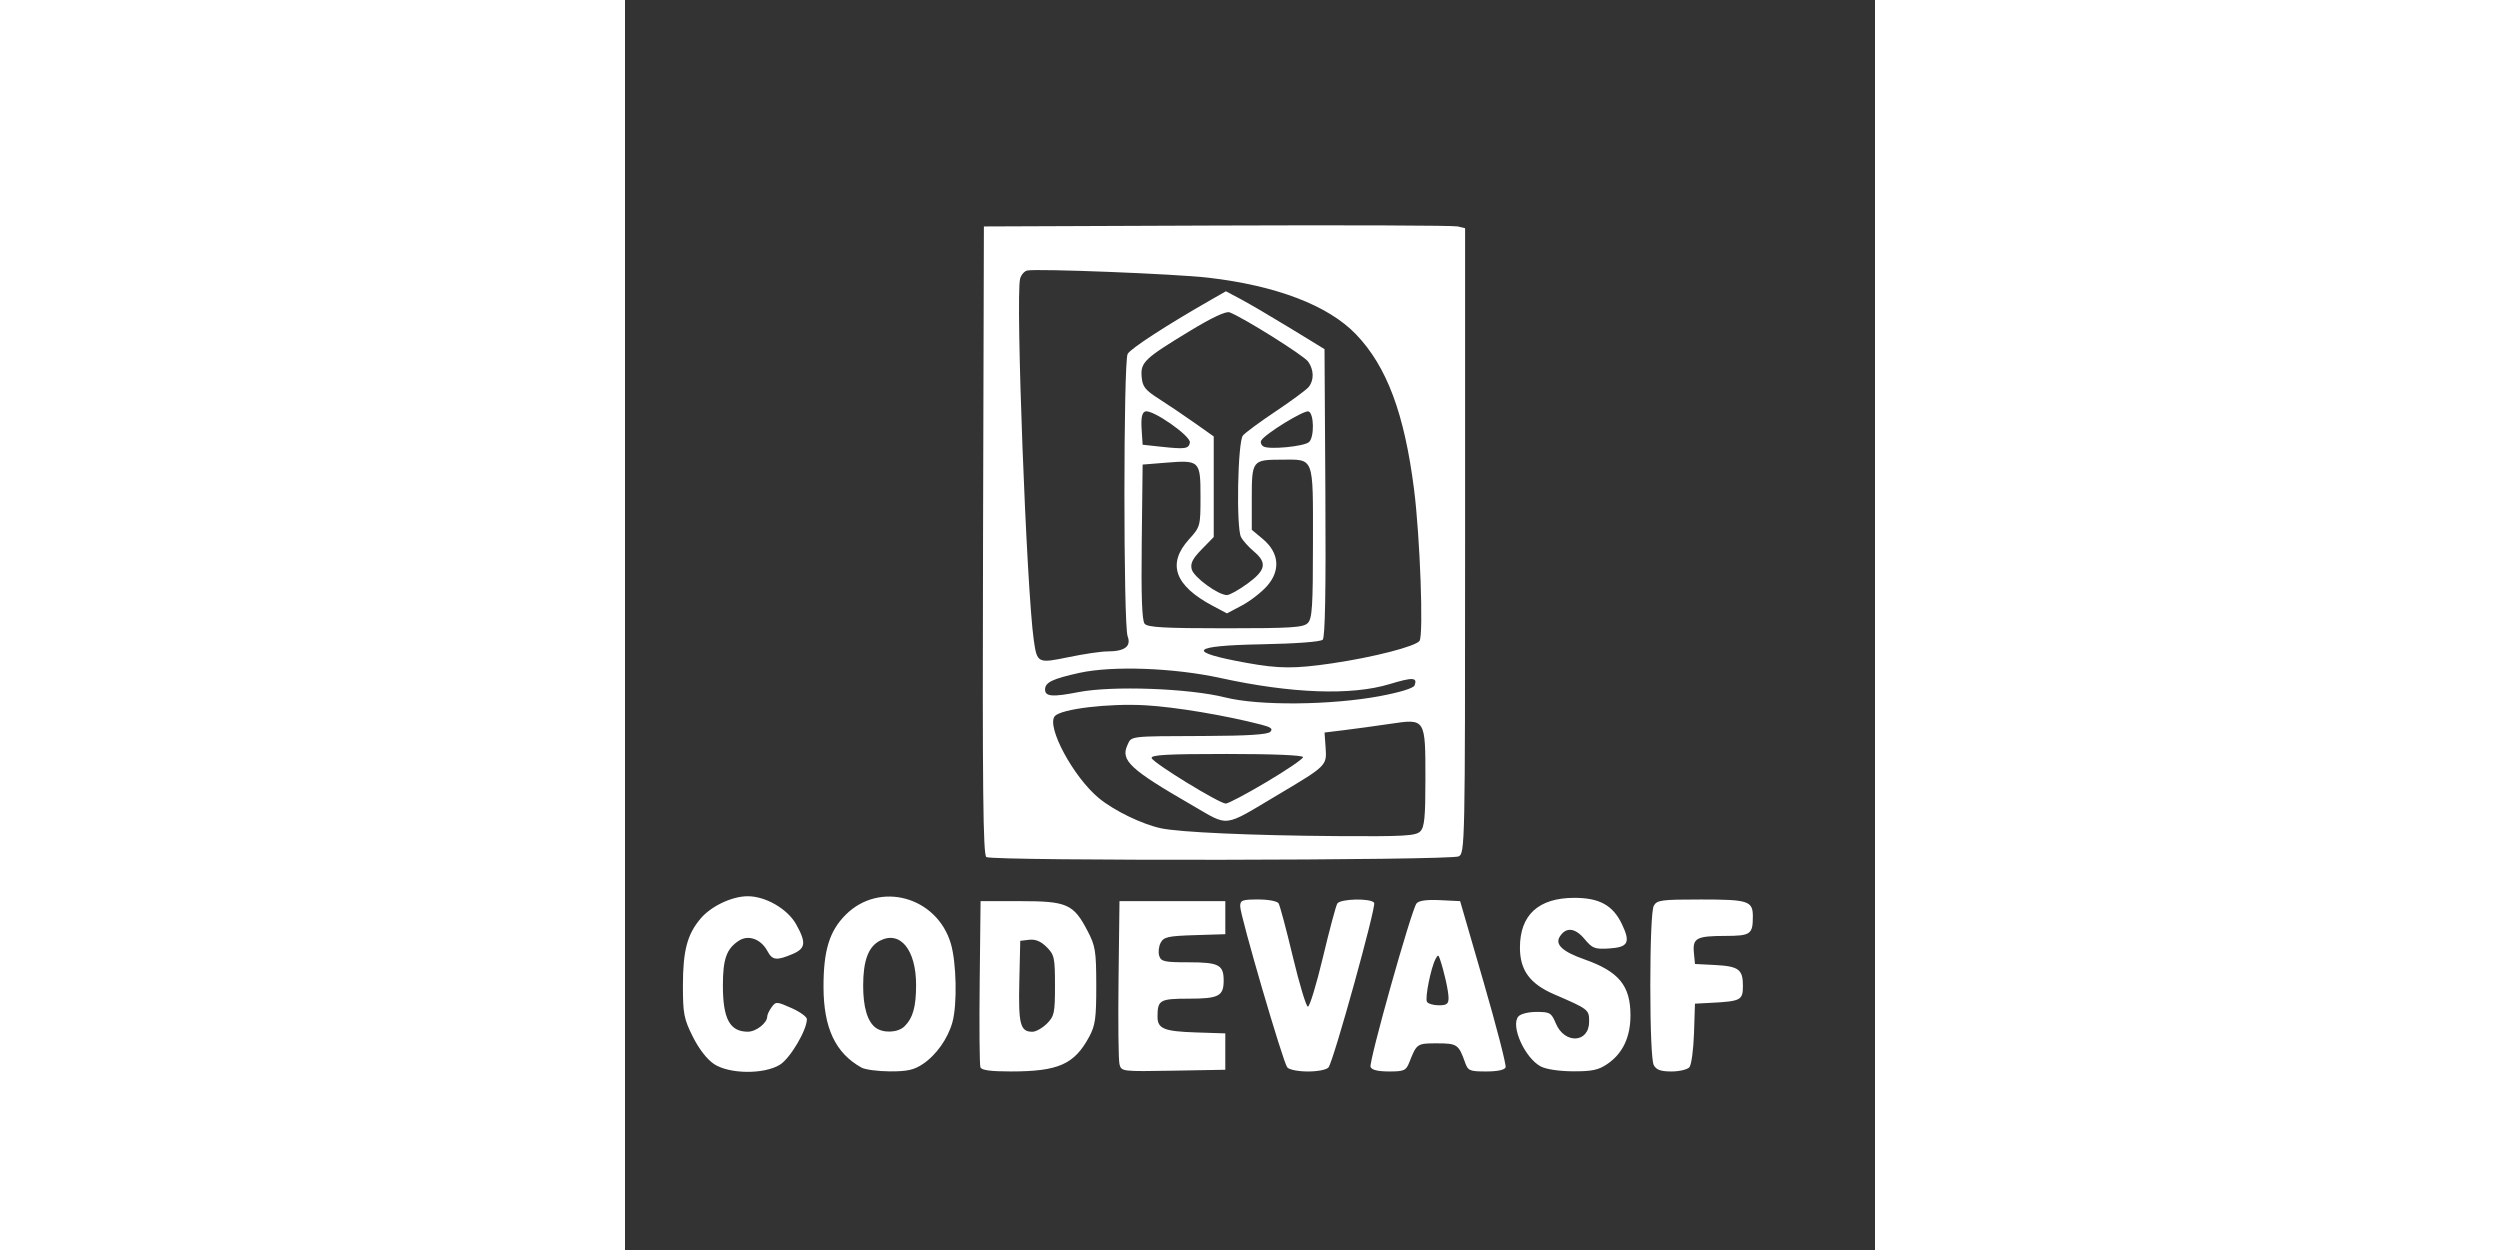 <?xml version="1.0" encoding="UTF-8" standalone="no"?>
<!-- Created with Inkscape (http://www.inkscape.org/) -->

<svg
   xmlns:dc="http://purl.org/dc/elements/1.1/"
   xmlns:cc="http://creativecommons.org/ns#"
   xmlns:rdf="http://www.w3.org/1999/02/22-rdf-syntax-ns#"
   xmlns:svg="http://www.w3.org/2000/svg"
   xmlns="http://www.w3.org/2000/svg"
   xmlns:sodipodi="http://sodipodi.sourceforge.net/DTD/sodipodi-0.dtd"
   xmlns:inkscape="http://www.inkscape.org/namespaces/inkscape"
   x="0px" y="0px" viewBox="0 -10 100 100"
  overflow="scroll" xml:space="preserve"
   version="1.1"
   id="svg8"
   width="100px" height="50px"
   sodipodi:docname="codevasf.svg"
   inkscape:version="0.92.3 (unknown)">
  <rect x="0" y="-10" width="100" height="100" fill="#333333" stroke="none"/>
  <defs
     id="defs2" />
  <sodipodi:namedview
     id="base"
     pagecolor="#ffffff"
     bordercolor="#666666"
     borderopacity="1.0"
     inkscape:pageopacity="0.0"
     inkscape:pageshadow="2"
     inkscape:zoom="0.49497475"
     inkscape:cx="-181.24747"
     inkscape:cy="480.64318"
     inkscape:document-units="mm"
     inkscape:current-layer="layer1"
     showgrid="false"
     inkscape:pagecheckerboard="true"
     scale-x="0.9"
     inkscape:window-width="1535"
     inkscape:window-height="876"
     inkscape:window-x="65"
     inkscape:window-y="24"
     inkscape:window-maximized="1" />
  <g
     inkscape:label="Layer 1"
     inkscape:groupmode="layer"
     id="layer1"
     transform="translate(0,-216)">
    <path
       style="fill:#ffffff"
       d="m 7.12,291.121 c -0.555,-0.367 -1.203,-1.203 -1.693,-2.183 -0.715,-1.43 -0.794,-1.837 -0.793,-4.101 7.94e-4,-2.773 0.344,-4.081 1.4,-5.336 0.842,-1.001 2.501,-1.794 3.769,-1.802 1.433,-0.009 3.196,1.009 3.887,2.243 0.828,1.48 0.767,1.942 -0.317,2.395 -1.259,0.526 -1.585,0.485 -1.977,-0.249 -0.517,-0.966 -1.524,-1.332 -2.288,-0.832 -0.987,0.647 -1.277,1.46 -1.277,3.581 0,2.668 0.55,3.692 1.987,3.7 0.666,0.004 1.562,-0.697 1.562,-1.223 0,-0.143 0.158,-0.475 0.351,-0.739 0.338,-0.462 0.398,-0.459 1.587,0.067 0.68,0.301 1.235,0.702 1.234,0.893 -0.007,0.89 -1.348,3.148 -2.166,3.647 -1.28,0.78 -4.045,0.749 -5.267,-0.06 z m 11.801,0.287 c -2.085,-1.153 -3.037,-3.175 -3.04,-6.457 -0.003,-2.92 0.474,-4.47 1.776,-5.772 2.712,-2.712 7.292,-1.456 8.409,2.306 0.452,1.523 0.52,4.88 0.127,6.295 -0.363,1.308 -1.287,2.615 -2.356,3.336 -0.709,0.478 -1.252,0.6 -2.64,0.594 -0.961,-0.004 -1.985,-0.14 -2.276,-0.301 z m 3.443,-3.304 c 0.674,-0.674 0.923,-1.566 0.923,-3.31 0,-2.815 -1.276,-4.374 -2.895,-3.537 -0.926,0.479 -1.339,1.59 -1.339,3.602 0,1.712 0.338,2.857 0.989,3.351 0.613,0.466 1.804,0.411 2.322,-0.107 z m 6.069,3.277 c -0.071,-0.185 -0.097,-3.251 -0.058,-6.813 l 0.071,-6.477 3.175,5.3e-4 c 3.736,5.3e-4 4.255,0.228 5.369,2.356 0.645,1.231 0.707,1.612 0.711,4.391 0.004,2.617 -0.075,3.191 -0.564,4.101 -1.189,2.209 -2.461,2.774 -6.252,2.777 -1.634,0.001 -2.362,-0.098 -2.452,-0.334 z m 5.317,-3.489 c 0.594,-0.594 0.649,-0.854 0.649,-3.055 0,-2.218 -0.052,-2.457 -0.667,-3.072 -0.457,-0.457 -0.894,-0.64 -1.389,-0.583 l -0.723,0.083 -0.075,3.27 c -0.078,3.421 0.075,4.006 1.045,4.006 0.28,0 0.801,-0.292 1.158,-0.649 z m 5.807,3.236 c -0.081,-0.331 -0.114,-3.4 -0.073,-6.82 l 0.075,-6.218 h 4.233 4.233 v 1.323 1.323 l -2.443,0.076 c -2.129,0.066 -2.48,0.144 -2.727,0.605 -0.156,0.291 -0.209,0.763 -0.118,1.048 0.146,0.46 0.411,0.519 2.343,0.519 2.422,0 2.813,0.202 2.813,1.455 0,1.252 -0.392,1.455 -2.803,1.455 -2.308,0 -2.489,0.105 -2.489,1.444 0,0.958 0.524,1.174 3.056,1.256 l 2.367,0.077 v 1.455 1.455 l -4.16,0.073 c -4.136,0.072 -4.161,0.069 -4.308,-0.529 z m 13.422,0.258 c -0.34,-0.416 -3.763,-12.127 -3.763,-12.876 0,-0.492 0.157,-0.552 1.44,-0.552 0.822,0 1.523,0.134 1.633,0.313 0.106,0.172 0.619,2.095 1.14,4.274 0.521,2.179 1.062,3.973 1.202,3.987 0.141,0.014 0.682,-1.762 1.203,-3.947 0.521,-2.185 1.038,-4.12 1.149,-4.299 0.243,-0.394 2.713,-0.444 2.95,-0.06 0.181,0.293 -3.239,12.627 -3.649,13.161 -0.146,0.19 -0.844,0.331 -1.644,0.331 -0.792,0 -1.507,-0.142 -1.661,-0.331 z m 6.666,-0.029 c -0.154,-0.402 3.258,-12.542 3.676,-13.079 0.179,-0.23 0.794,-0.317 1.878,-0.265 l 1.612,0.078 1.879,6.482 c 1.033,3.565 1.824,6.631 1.758,6.813 -0.077,0.209 -0.649,0.331 -1.555,0.331 -1.325,0 -1.453,-0.055 -1.691,-0.728 -0.509,-1.437 -0.634,-1.521 -2.243,-1.521 -1.599,0 -1.62,0.014 -2.215,1.521 -0.26,0.66 -0.412,0.728 -1.624,0.728 -0.883,0 -1.384,-0.122 -1.475,-0.36 z m 6.239,-5.527 c -10e-4,-0.541 -0.35,-2.109 -0.692,-3.109 -0.121,-0.353 -0.159,-0.353 -0.348,0 -0.374,0.699 -0.863,3.14 -0.685,3.427 0.094,0.152 0.521,0.277 0.949,0.277 0.631,0 0.778,-0.113 0.777,-0.595 z m 7.368,5.484 c -1.273,-0.691 -2.414,-3.235 -1.789,-3.988 0.179,-0.215 0.794,-0.372 1.463,-0.372 1.067,0 1.184,0.069 1.538,0.917 0.703,1.682 2.667,1.578 2.667,-0.142 0,-0.963 -0.035,-0.99 -2.802,-2.185 -1.938,-0.837 -2.736,-1.927 -2.734,-3.738 0.002,-2.615 1.485,-3.973 4.346,-3.978 2.016,-0.003 3.099,0.597 3.821,2.119 0.691,1.455 0.492,1.833 -1.013,1.929 -1.17,0.074 -1.352,0.005 -1.99,-0.758 -0.755,-0.904 -1.482,-0.974 -1.976,-0.189 -0.398,0.632 0.221,1.206 1.967,1.82 2.757,0.971 3.686,2.098 3.688,4.473 0.001,1.751 -0.619,3.058 -1.851,3.898 -0.708,0.483 -1.226,0.593 -2.751,0.585 -1.117,-0.006 -2.164,-0.165 -2.583,-0.393 z m 9.047,-0.109 c -0.165,-0.309 -0.274,-2.837 -0.274,-6.367 0,-3.53 0.109,-6.059 0.274,-6.367 0.25,-0.466 0.584,-0.512 3.784,-0.512 3.788,0 4.145,0.117 4.145,1.354 0,1.433 -0.174,1.556 -2.211,1.56 -2.3,0.005 -2.617,0.175 -2.505,1.347 l 0.086,0.898 1.578,0.081 c 1.919,0.099 2.258,0.349 2.258,1.666 0,1.146 -0.166,1.236 -2.514,1.359 l -1.323,0.069 -0.077,2.367 c -0.043,1.302 -0.206,2.522 -0.363,2.712 -0.157,0.189 -0.803,0.345 -1.435,0.345 -0.865,0 -1.217,-0.126 -1.423,-0.512 z M 28.908,274.565 c -0.263,-0.167 -0.318,-5.41 -0.265,-25.33 l 0.068,-25.119 18.653,-0.073 c 10.259,-0.04 18.921,-0.008 19.248,0.071 l 0.595,0.144 v 24.989 c 0,24.435 -0.011,24.995 -0.512,25.263 -0.613,0.328 -37.274,0.381 -37.788,0.055 z m 34.709,-2.049 c 0.339,-0.339 0.416,-1.111 0.416,-4.183 0,-4.869 0.014,-4.846 -2.803,-4.428 -1.151,0.171 -2.807,0.398 -3.68,0.504 l -1.587,0.194 0.085,1.196 c 0.103,1.451 0.097,1.458 -3.789,3.768 -4.492,2.671 -3.87,2.595 -6.905,0.843 -4.934,-2.849 -5.718,-3.575 -5.166,-4.788 0.344,-0.756 0.052,-0.721 6.171,-0.743 3.421,-0.012 5.044,-0.114 5.259,-0.329 0.239,-0.239 0.072,-0.373 -0.714,-0.577 -2.892,-0.747 -6.871,-1.413 -9.259,-1.549 -2.964,-0.169 -6.782,0.291 -7.266,0.874 -0.687,0.827 1.509,4.897 3.54,6.561 1.222,1.001 3.415,2.065 4.947,2.401 1.472,0.322 7.283,0.581 14.07,0.628 5.381,0.037 6.324,-0.016 6.681,-0.373 z m -12.288,-3.96 c 1.603,-0.951 2.914,-1.844 2.914,-1.984 0,-0.156 -2.368,-0.255 -6.107,-0.255 -4.765,0 -6.085,0.073 -6.004,0.331 0.122,0.39 5.417,3.638 5.931,3.638 0.194,0 1.664,-0.778 3.267,-1.73 z m 9.092,-6.873 c 1.581,-0.296 2.661,-0.63 2.745,-0.849 0.249,-0.65 -0.138,-0.67 -2.005,-0.103 -3.048,0.926 -7.863,0.751 -13.533,-0.492 -3.705,-0.812 -8.633,-0.992 -11.267,-0.411 -2.171,0.479 -2.756,0.762 -2.756,1.334 0,0.566 0.597,0.613 2.655,0.21 2.704,-0.53 8.855,-0.309 11.765,0.424 2.691,0.677 8.46,0.625 12.396,-0.112 z m -3.797,-2.625 c 3.252,-0.478 6.632,-1.349 6.939,-1.788 0.327,-0.467 0.043,-8.328 -0.439,-12.119 -0.771,-6.07 -2.178,-9.833 -4.639,-12.4 -2.218,-2.313 -6.358,-3.9 -11.836,-4.537 -2.574,-0.299 -13.625,-0.737 -14.461,-0.573 -0.24,0.047 -0.501,0.347 -0.581,0.666 -0.369,1.472 0.518,24.889 1.095,28.904 0.266,1.851 0.313,1.873 2.805,1.357 1.209,-0.251 2.593,-0.455 3.075,-0.454 1.392,0.002 1.935,-0.402 1.628,-1.211 -0.343,-0.903 -0.342,-21.946 0.002,-22.587 0.228,-0.427 3.095,-2.29 6.647,-4.319 l 1.216,-0.695 1.222,0.651 c 0.672,0.358 2.446,1.399 3.943,2.314 l 2.721,1.664 0.069,11.482 c 0.047,7.815 -0.021,11.571 -0.211,11.762 -0.169,0.169 -2.115,0.316 -4.898,0.369 -5.719,0.109 -6.113,0.596 -1.202,1.485 2.616,0.474 3.856,0.479 6.903,0.031 z m -2.003,-3.211 c 0.354,-0.354 0.416,-1.319 0.416,-6.473 0,-6.962 0.137,-6.608 -2.562,-6.601 -2.277,0.006 -2.333,0.079 -2.333,3.058 v 2.552 l 0.881,0.736 c 1.309,1.093 1.44,2.509 0.348,3.753 -0.448,0.51 -1.354,1.213 -2.014,1.563 l -1.2,0.636 -1.146,-0.608 c -3.039,-1.612 -3.662,-3.356 -1.897,-5.309 0.915,-1.013 0.926,-1.053 0.926,-3.431 0,-2.869 -0.06,-2.927 -2.778,-2.707 l -1.852,0.15 -0.071,6.185 c -0.05,4.34 0.019,6.293 0.231,6.548 0.24,0.29 1.559,0.364 6.468,0.364 5.253,0 6.228,-0.062 6.582,-0.416 z m -4.81,-3.165 c 1.459,-1.071 1.574,-1.662 0.497,-2.568 -0.418,-0.352 -0.88,-0.868 -1.026,-1.148 -0.395,-0.755 -0.266,-7.622 0.152,-8.125 0.185,-0.223 1.373,-1.098 2.639,-1.944 1.266,-0.846 2.447,-1.72 2.625,-1.942 0.437,-0.547 0.419,-1.363 -0.044,-2.024 -0.341,-0.487 -5.167,-3.514 -6.289,-3.944 -0.283,-0.109 -1.413,0.421 -3.168,1.486 -3.646,2.212 -3.962,2.513 -3.865,3.671 0.067,0.795 0.273,1.057 1.402,1.777 0.728,0.464 2.008,1.328 2.844,1.919 l 1.521,1.075 v 4.024 4.024 l -0.96,0.983 c -0.736,0.754 -0.923,1.126 -0.801,1.599 0.165,0.636 2.118,2.064 2.819,2.06 0.218,-0.001 0.962,-0.417 1.654,-0.924 z m -4.62,-11.274 c 0.1,-0.521 -3.03,-2.699 -3.577,-2.489 -0.257,0.099 -0.341,0.514 -0.285,1.4 l 0.081,1.259 1.455,0.158 c 1.955,0.212 2.229,0.173 2.326,-0.328 z m 9.515,-0.03 c 0.446,-0.352 0.43,-2.292 -0.02,-2.464 -0.342,-0.131 -3.442,1.769 -3.781,2.317 -0.093,0.151 -0.016,0.37 0.172,0.486 0.432,0.267 3.187,0.01 3.628,-0.339 z"
       id="path280"
       inkscape:connector-curvature="0" />
  </g>
</svg>
